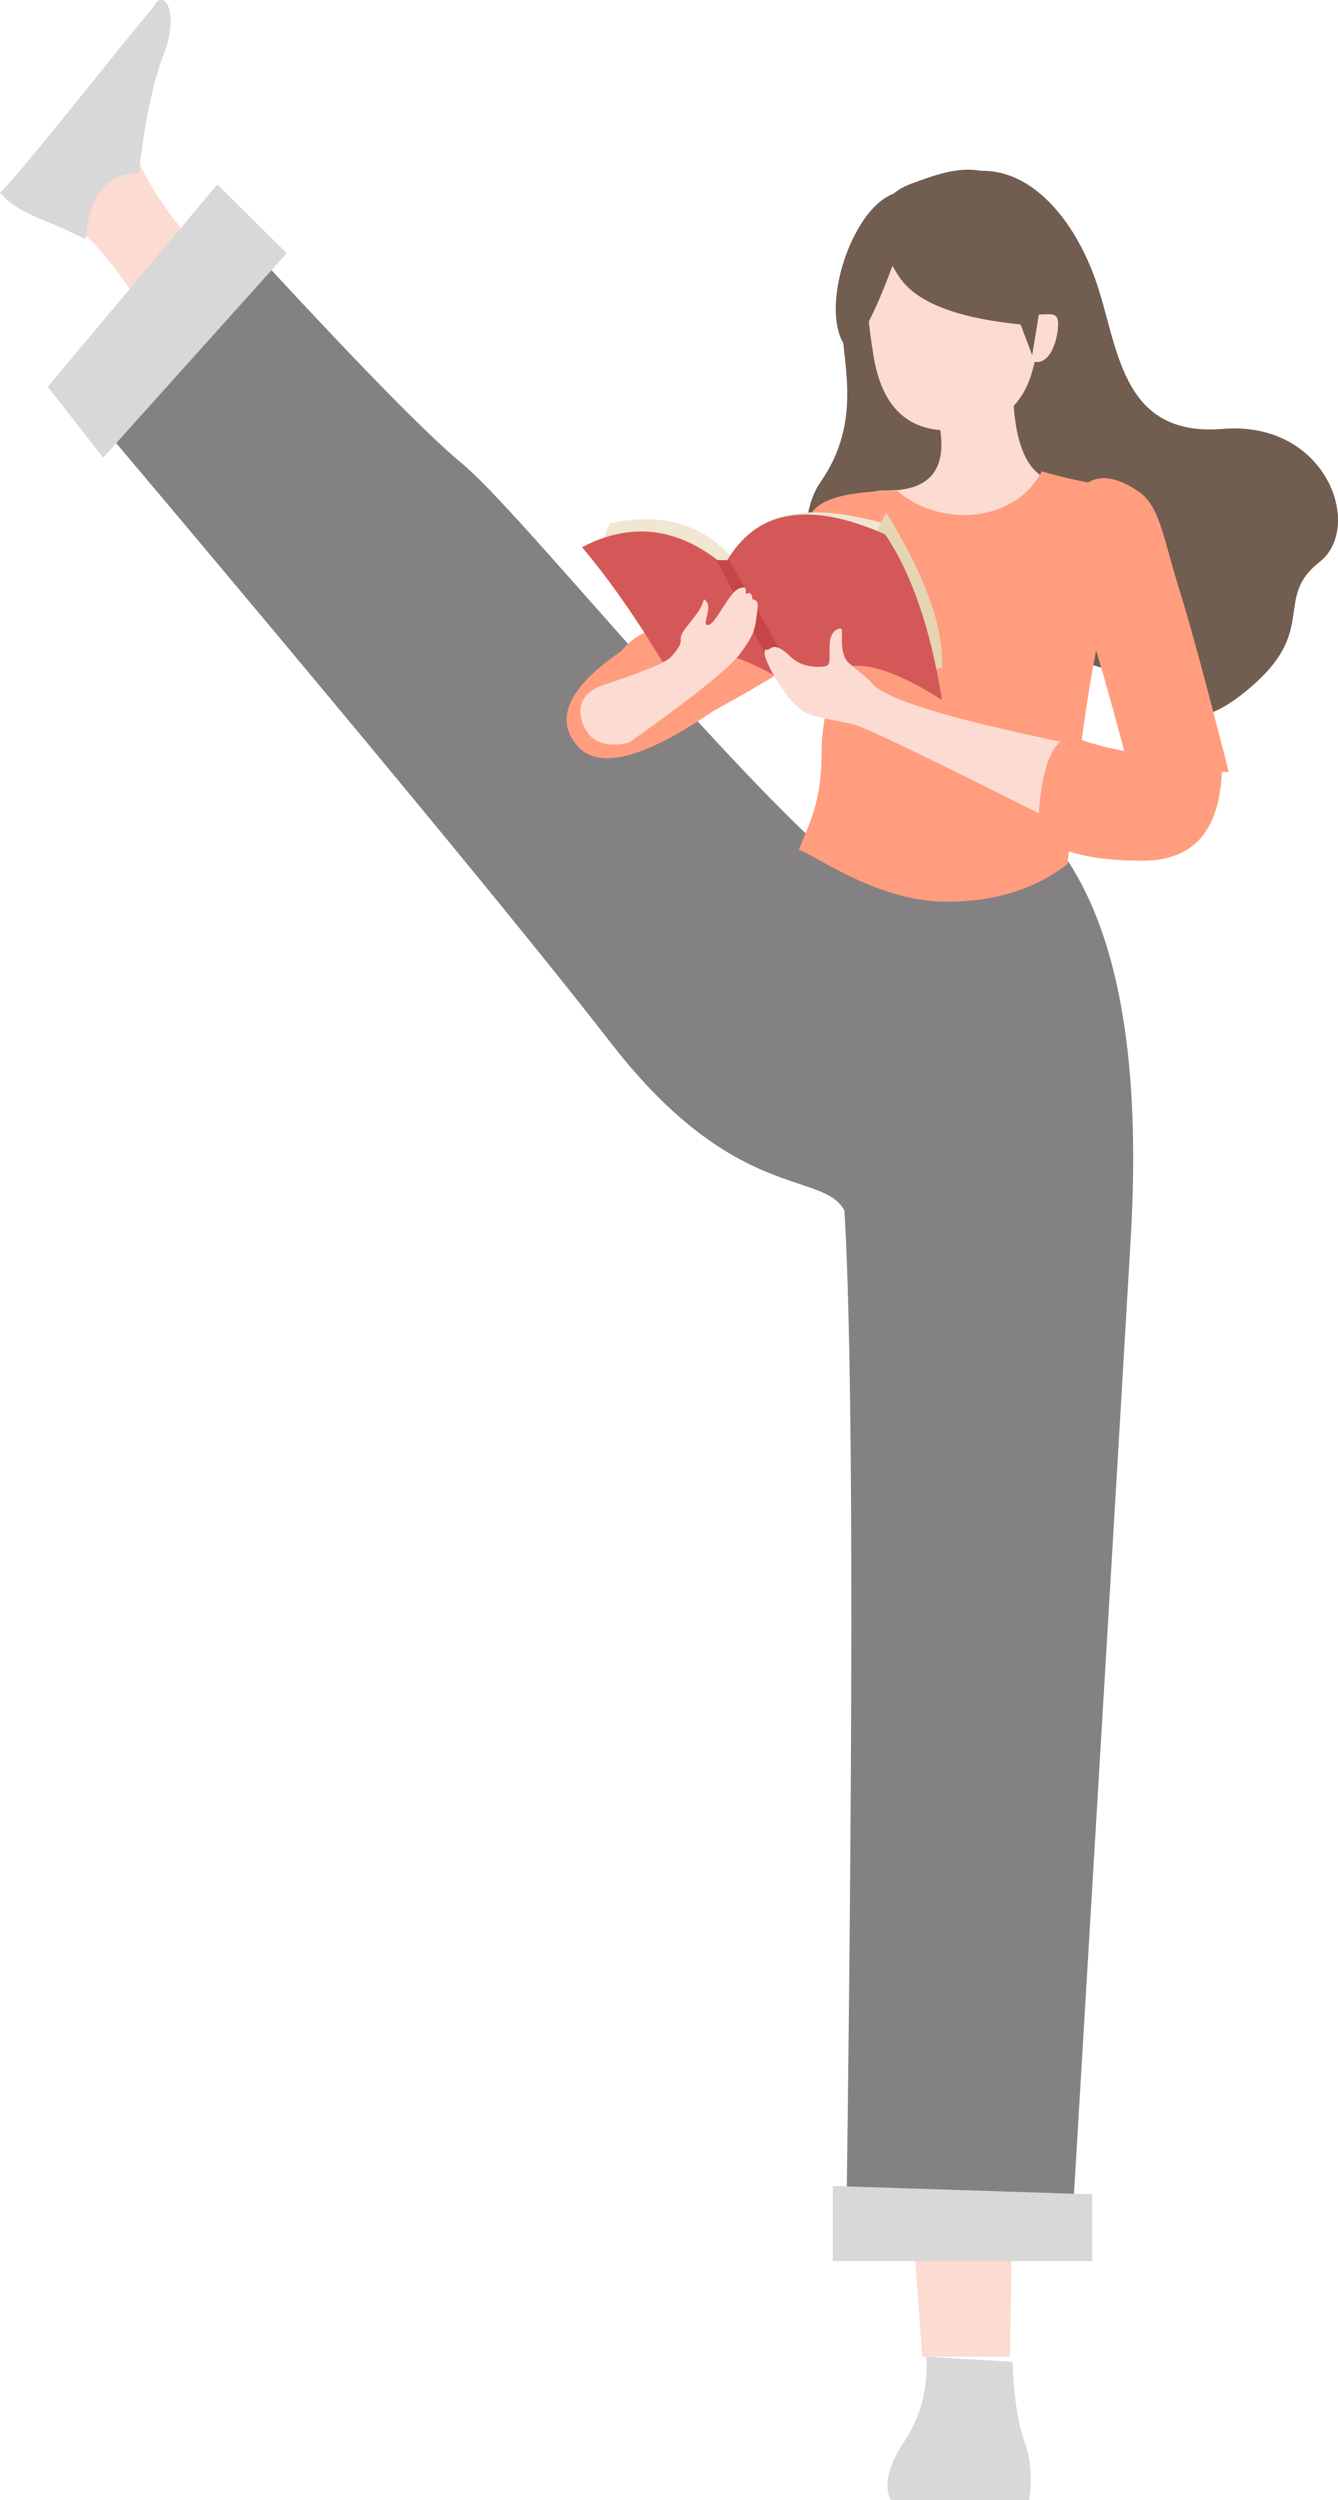 <?xml version="1.0" encoding="UTF-8"?>
<svg width="196px" height="366px" viewBox="0 0 196 366" version="1.1" xmlns="http://www.w3.org/2000/svg" xmlns:xlink="http://www.w3.org/1999/xlink">
    <!-- Generator: Sketch 55.2 (78181) - https://sketchapp.com -->
    <title>编组 16</title>
    <desc>Created with Sketch.</desc>
    <g id="页面1" stroke="none" stroke-width="1" fill="none" fill-rule="evenodd">
        <g id="画板" transform="translate(-155, -657)">
            <g id="编组-16" transform="translate(155, 657)">
                <path d="M141.534,25.251 C149.928,23.504 156.896,31.11 160.38,40.697 C163.863,50.283 163.831,64.037 179.092,62.785 C194.352,61.533 199.833,77.185 193.27,82.299 C186.708,87.413 192.765,91.952 183.961,99.935 C175.158,107.919 170.832,105.335 165.07,99.935 C159.308,94.536 144.925,96.383 133.892,101.83 C122.858,107.278 113.679,79.932 120.149,70.645 C126.619,61.357 123.216,52.807 123.216,45.746 C123.216,38.685 133.14,26.998 141.534,25.251 Z" id="路径-96" fill="#725D51"></path>
                <path d="M141.991,62.711 C148.98,61.497 152,56.204 152,48 C152,39.796 150.046,33 141.991,33 C137.186,33 130.584,33.068 127.947,37.34 C126.163,40.23 127.336,48.196 127.947,52.02 C129.46,61.497 135.002,63.925 141.991,62.711 Z" id="椭圆形" fill="#FCDBD2"></path>
                <path d="M151.903,53 C154.059,53 155,49.353 155,47.489 C155,45.626 154.059,46.039 151.903,46.039 C149.748,46.039 148,47.597 148,49.52 C148,51.442 149.748,53 151.903,53 Z" id="椭圆形" fill="#FCDBD2"></path>
                <path d="M44,52.101 C35.924,44.198 21.401,30.03 19.511,21.002 C17.271,20.903 14.181,23.895 10.241,29.978 C7.958,29.633 8.825,31.239 12.84,34.794 C16.855,38.349 22.813,47.418 30.713,62 C39.571,59.242 44,55.943 44,52.101 Z" id="路径-118" fill="#FCDBD2"></path>
                <path d="M130.85,30.812 C126.168,35.218 128.803,40.288 134.637,44.083 C138.527,46.613 145.308,46.279 154.981,43.08 C155.695,34.086 153.302,28.447 147.801,26.163 C139.549,22.738 135.533,26.407 130.85,30.812 Z" id="路径-84" fill="#725D51" transform="translate(141.775, 35.287) rotate(23) translate(-141.775, -35.287) "></path>
                <path d="M129.505,51.43 C131.756,45.165 129.728,30.03 129.728,26.413 C120.947,26.257 122.033,48.528 129.505,51.43 Z" id="路径-85" fill="#725D51" transform="translate(127.042, 38.921) rotate(23) translate(-127.042, -38.921) "></path>
                <path d="M137.696,62.732 C138.684,68.784 136.124,71.809 130.018,71.809 C120.858,71.809 134.798,77.526 142.036,76.961 C146.862,76.584 151.183,74.442 155,70.535 C150.585,70.025 148.378,65.18 148.378,56 C144.841,57.389 141.281,59.633 137.696,62.732 Z" id="路径-102" fill="#FCDBD2"></path>
                <polygon id="路径-122" fill="#FCDBD2" points="130 274 135.094 345 147.955 345 149 274"></polygon>
                <path d="M122.453,126.101 C104.246,110.007 75.694,74.43 67.648,67.822 C62.284,63.417 50.983,51.81 33.746,33 L13,60.087 C51.841,106.134 77.341,137.002 89.5,152.693 C107.739,176.228 120.585,171.292 123.694,177.21 C124.943,197.754 125.039,247.018 123.984,325 L157.095,325 C161.806,246.154 164.657,198.176 165.649,181.067 C167.101,156.03 164.045,137.708 156.479,126.101 C143.986,124.31 135.323,123.052 130.49,122.326 C127.535,121.882 124.954,127.156 122.453,126.101 Z" id="路径-117" fill="#838181"></path>
                <path d="M118.187,76.867 C99.764,86.035 96.49,92.147 91.335,97.572 C87.898,101.189 91.097,103.998 100.93,106 C118.218,96.81 126.683,90.688 126.326,87.633 C125.79,83.051 136.61,67.698 118.187,76.867 Z" id="路径-114" fill="#FF9D7E"></path>
                <path d="M131.475,71.87 C125.063,71.87 118.347,72.719 118.347,76.956 C118.347,81.193 117.021,82.356 120.354,90.971 C123.686,99.587 120.354,102.482 120.354,110.073 C120.354,117.664 118.502,120.517 117,124.477 C118.516,124.477 128.026,132 138.66,132 C145.749,132 151.657,130.158 156.384,126.473 C158.409,105.871 160.607,92.376 162.978,85.988 C164.679,81.404 166.763,71.948 162.421,71.196 C158.079,70.443 155.468,69.82 152.62,69 C148.466,76.801 137.442,77.112 131.475,71.87 Z" id="路径-103" fill="#FF9D7E"></path>
                <path d="M91.003,95.318 C83.415,100.501 81.223,105.07 84.426,109.023 C87.63,112.977 94.791,111 105.909,103.093 C106.433,97.06 104.688,93.505 100.674,92.427 C96.66,91.349 93.436,92.313 91.003,95.318 Z" id="路径-115" fill="#FF9D7E"></path>
                <path d="M88,80.051 C88,80.051 88.434,78.906 89.301,76.618 C95.932,75.151 101.376,76.296 105.632,80.051 C109.889,83.806 111.536,85.778 110.575,85.968 L113,94 L103.464,85.968 C93.155,82.023 88,80.051 88,80.051 Z" id="路径-143" fill="#F0E6D2"></path>
                <path d="M166.758,71.927 C155.822,64.529 154.587,80.47 157.097,85.472 C158.771,88.806 161.568,97.982 165.489,113 L180,113 C176.722,100.166 174.394,91.555 173.015,87.166 C170.333,78.634 169.955,74.089 166.758,71.927 Z" id="路径-104" fill="#FF9D7E"></path>
                <path d="M107,82.697 C107,82.697 109.032,70.448 130.24,76.854 C130.129,77.389 129.617,77.874 129.235,79.312 C130.862,85.95 137,100 137,100 C137,100 119.22,93.496 117.213,95.704 C115.876,97.175 114.584,95.878 113.339,91.813 C109.113,85.736 107,82.697 107,82.697 Z" id="路径-144" fill="#F0E6D2"></path>
                <path d="M129.814,75 C135.525,84.272 138.248,91.848 137.982,97.726 C136.23,98.302 134.894,97.97 133.975,96.73 L128,78.574 L129.814,75 Z" id="路径-145" fill="#E6D5B3"></path>
                <path d="M82.798,87.806 C87.739,81.796 94.074,79.79 101.802,81.788 C104.022,82.362 105.875,81.171 108.207,82.818 C116.548,88.709 121.522,92.869 123.13,95.299 C110.485,92.468 102.986,93.696 100.632,98.982 C94.362,94.386 88.417,90.661 82.798,87.806 Z" id="路径-107" fill="#D55858" transform="translate(102.964, 90.011) rotate(23) translate(-102.964, -90.011) "></path>
                <path d="M104.84,90.75 C105.412,81.153 112.069,76.458 124.81,76.665 C130.646,80.438 136.358,86.793 141.944,95.729 C131.631,93.989 125.985,95.417 125.006,100.014 C124.026,104.612 117.305,101.523 104.84,90.75 Z" id="路径-113" fill="#D55858" transform="translate(123.392, 89.368) rotate(23) translate(-123.392, -89.368) "></path>
                <path d="M22.326,1.255 C19.859,3.89 3.643,24.68 0,28.225 C3.077,31.602 5.798,31.602 12.5,35 C13.167,28.389 15.767,25.202 20.3,25.437 C21.246,17.598 22.488,11.718 24.028,7.798 C26.337,1.918 24.028,-2.183 22.326,1.255 Z" id="路径-119" fill="#D8D8D8"></path>
                <polygon id="路径-120" fill="#D8D8D8" points="160 321.225 160 331 122 331 122 320"></polygon>
                <polygon id="路径-121" fill="#D8D8D8" points="7 56.612 15.112 67 42 37.074 31.831 27"></polygon>
                <path d="M135.705,345 C135.956,349.628 134.885,353.743 132.492,357.346 C130.099,360.949 129.429,363.834 130.484,366 L150.762,366 C151.238,362.82 151,359.935 150.049,357.346 C149.097,354.757 148.518,350.886 148.313,345.732 L135.705,345 Z" id="路径-123" fill="#D8D8D8"></path>
                <polygon id="路径-124" fill="#725D51" points="148 43.516 151.202 52 153 41"></polygon>
                <polygon id="路径-125" fill="#C44646" points="105 82 114.288 100 117 100 106.828 82"></polygon>
                <path d="M157,108.913 C139.264,105.299 129.504,102.327 127.718,99.999 C127.018,99.085 124.245,97.199 123.893,96.527 C122.684,94.217 123.975,91.595 122.814,92.053 C120.464,93.005 122.281,97.173 121.031,97.498 C120.098,97.74 117.752,97.702 116.257,96.527 C115.447,95.89 113.999,94.172 112.899,94.88 C111.798,95.588 112.222,94.473 112.01,95.5 C111.798,96.527 115.049,102.502 117.654,104.108 C119.289,105.115 121.83,105.275 125.058,106.056 C126.726,106.459 137.056,111.441 156.048,121 L157,108.913 Z" id="路径-106" fill="#FCDBD2"></path>
                <path d="M87.65,100.527 C94.016,98.431 97.559,96.984 98.279,96.187 C100.862,93.328 98.82,94.077 100.408,91.99 C101.996,89.904 102.616,89.389 103.123,87.735 C104.737,88.651 102.616,91.494 103.722,91.494 C104.828,91.494 106.811,86.538 108.362,86.111 C109.134,85.898 109.285,85.898 109.285,86.972 C109.795,86.565 110.22,86.972 110.22,87.735 C110.576,87.776 111.085,87.979 110.988,88.859 C110.633,92.069 110.633,92.712 108.362,95.765 C106.848,97.8 101.446,102.116 92.154,108.714 C88.73,109.506 86.497,108.653 85.458,106.156 C84.418,103.659 85.149,101.783 87.65,100.527 Z" id="路径-116" fill="#FCDBD2"></path>
                <path d="M158.355,108.271 C154.526,106.797 152.408,111.332 152,121.878 C154.498,124.626 159.623,126 167.374,126 C175.125,126 179,121.253 179,111.76 C169.066,110.909 162.184,109.746 158.355,108.271 Z" id="路径-105" fill="#FF9D7E"></path>
            </g>
        </g>
    </g>
</svg>